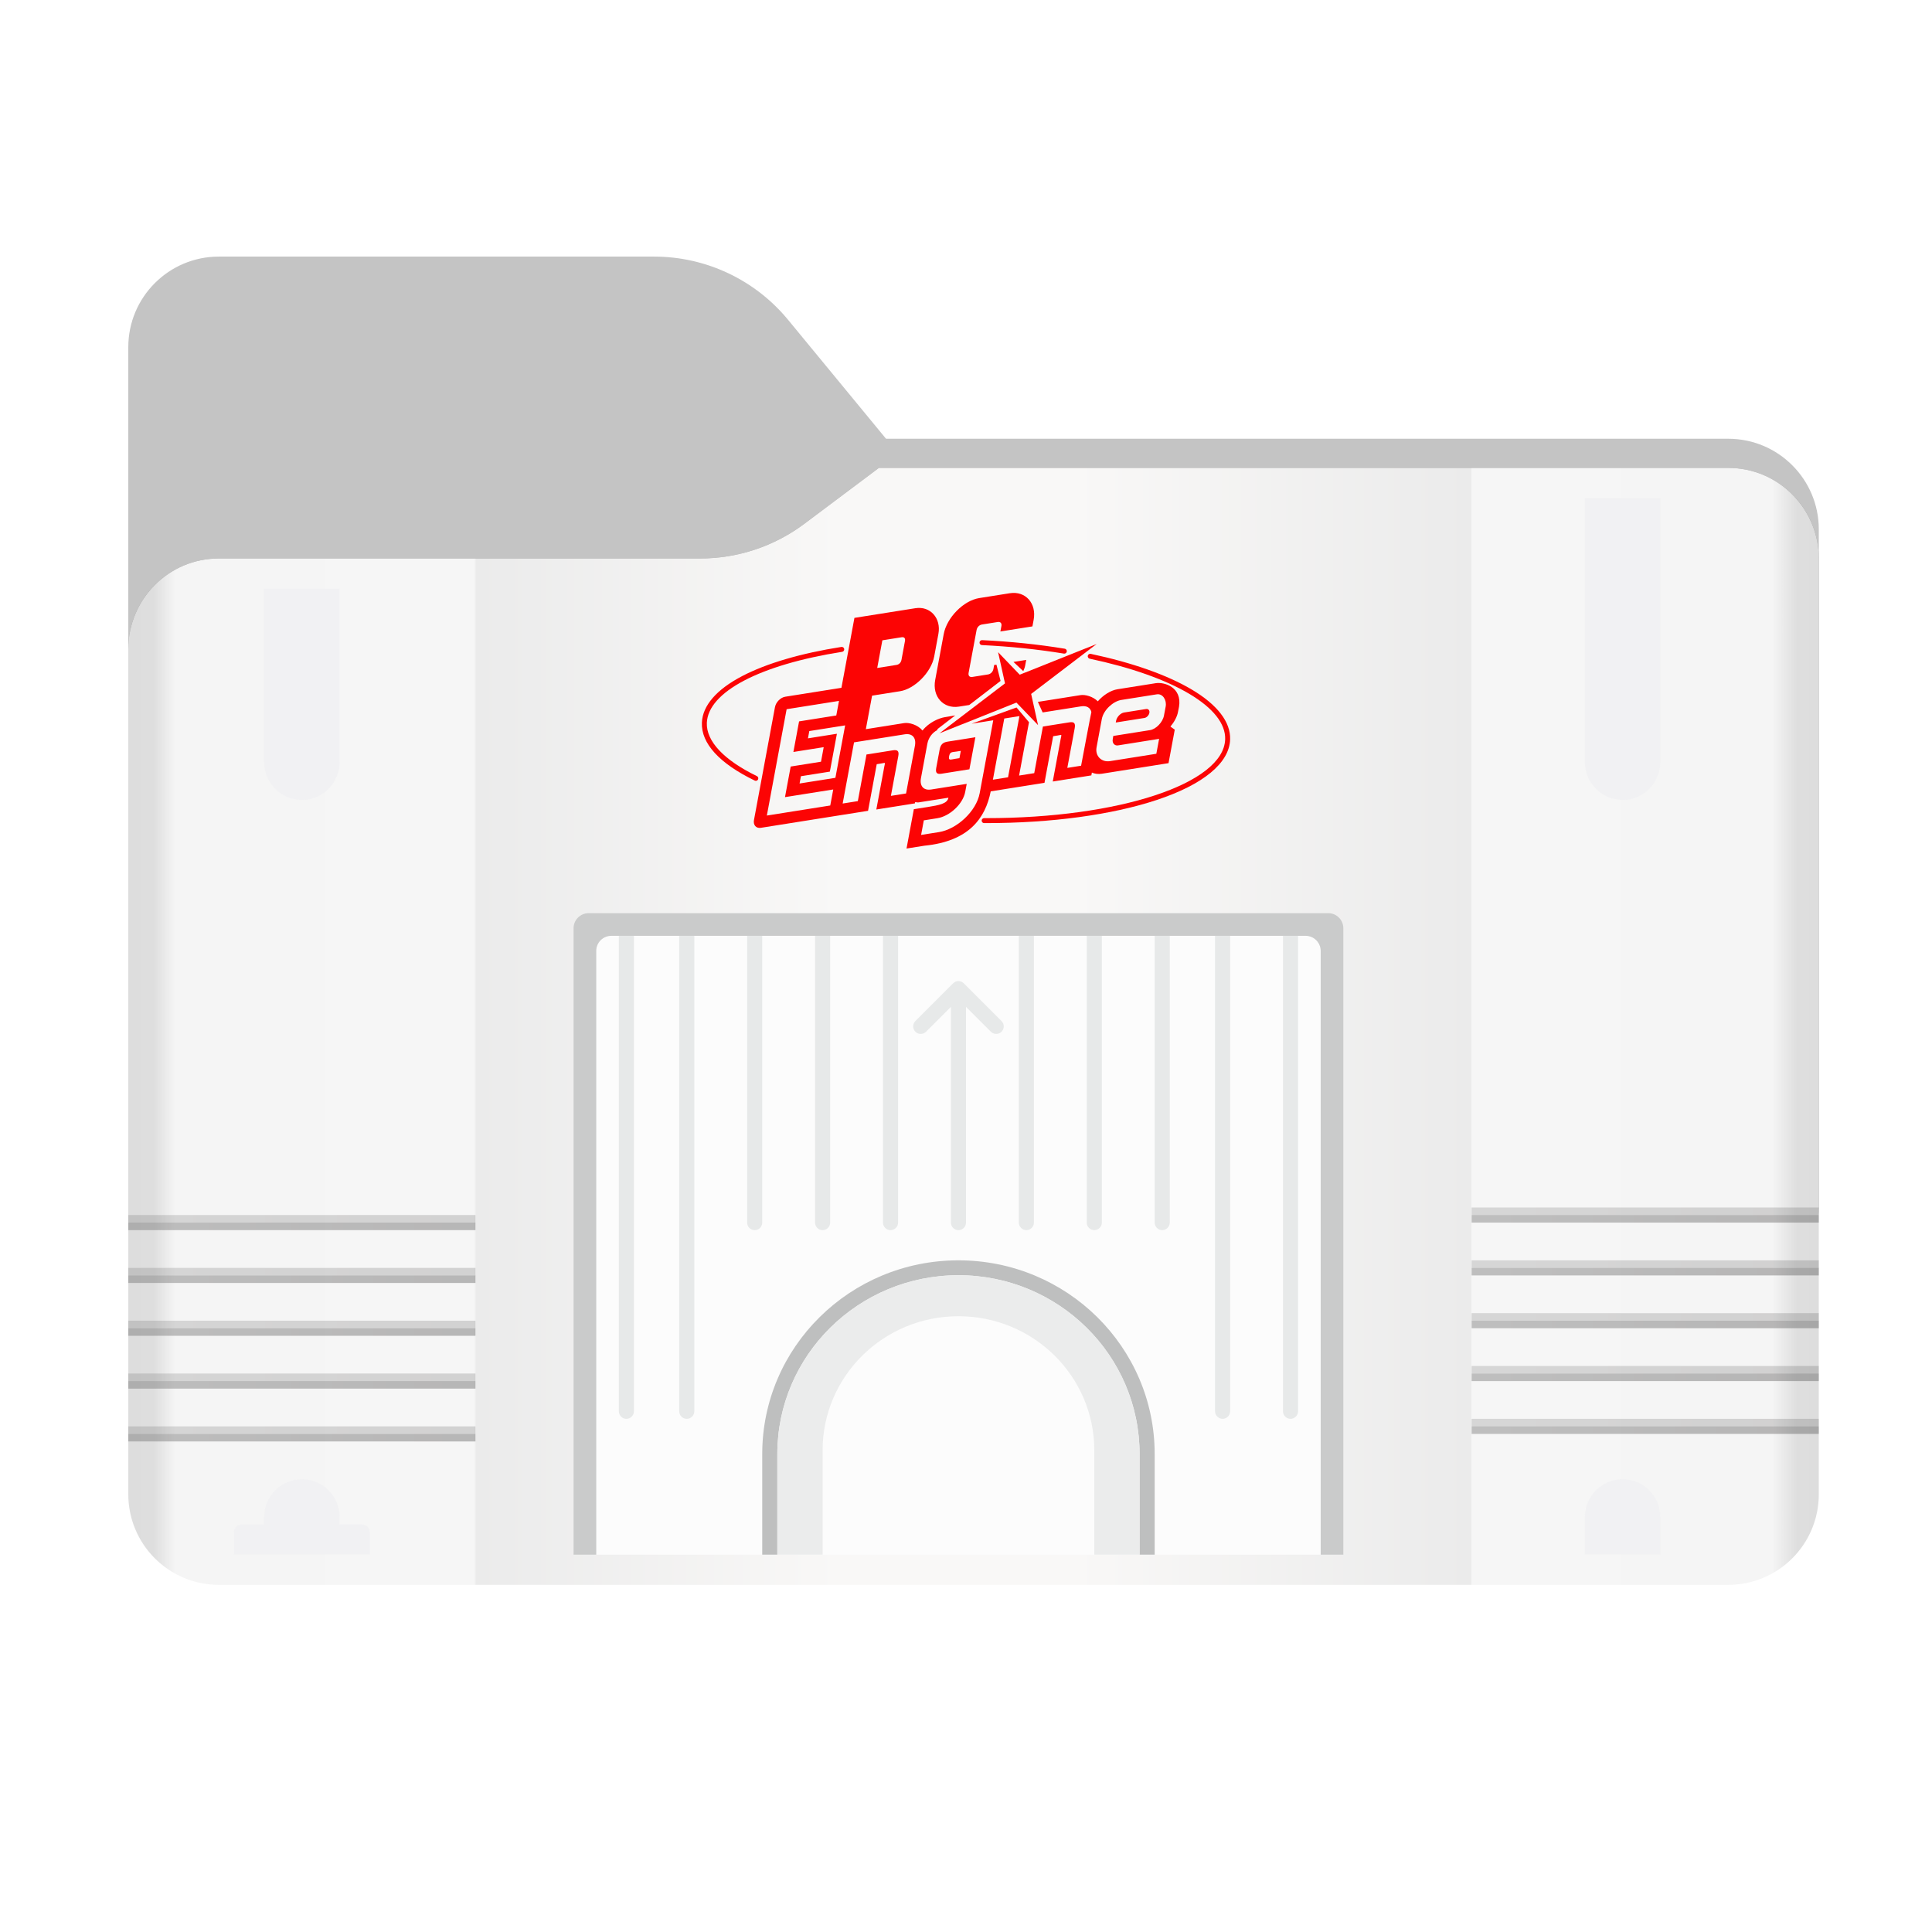 <svg width="256" height="256" viewBox="0 0 256 256" fill="none" xmlns="http://www.w3.org/2000/svg">
<path fill-rule="evenodd" clip-rule="evenodd" d="M104.425 42.378C100.056 37.073 93.544 34 86.671 34H29C22.373 34 17 39.373 17 46V58.137V68.2V160C17 166.627 22.373 172 29 172H229C235.627 172 241 166.627 241 160V70.137C241 63.51 235.627 58.137 229 58.137H117.404L104.425 42.378Z" fill="#C4C4C4"/>
<mask id="mask0_2395_40412" style="mask-type:alpha" maskUnits="userSpaceOnUse" x="17" y="34" width="224" height="138">
<path fill-rule="evenodd" clip-rule="evenodd" d="M104.425 42.378C100.056 37.073 93.544 34 86.671 34H29C22.373 34 17 39.373 17 46V58.137V68.2V160C17 166.627 22.373 172 29 172H229C235.627 172 241 166.627 241 160V70.137C241 63.51 235.627 58.137 229 58.137H117.404L104.425 42.378Z" fill="url(#paint0_linear_2395_40412)"/>
</mask>
<g mask="url(#mask0_2395_40412)">
<g style="mix-blend-mode:multiply" filter="url(#filter0_f_2395_40412)">
<path fill-rule="evenodd" clip-rule="evenodd" d="M92.789 74C97.764 74 102.605 72.387 106.586 69.402L116.459 62H229C235.627 62 241 67.373 241 74V108V160C241 166.627 235.627 172 229 172H29C22.373 172 17 166.627 17 160L17 108V86C17 79.373 22.373 74 29 74H87H92.789Z" fill="black" fill-opacity="0.3"/>
</g>
</g>
<g filter="url(#filter1_ii_2395_40412)">
<path fill-rule="evenodd" clip-rule="evenodd" d="M92.789 74C97.764 74 102.605 72.387 106.586 69.402L116.459 62H229C235.627 62 241 67.373 241 74V108V198C241 204.627 235.627 210 229 210H29C22.373 210 17 204.627 17 198L17 108V86C17 79.373 22.373 74 29 74H87H92.789Z" fill="url(#paint1_linear_2395_40412)"/>
</g>
<path d="M79 126C79 124.895 79.895 124 81 124H173C174.105 124 175 124.895 175 126V206H79V126Z" fill="#FCFCFC"/>
<path opacity="0.4" fill-rule="evenodd" clip-rule="evenodd" d="M17 161H63V162H17V161ZM17 168H63V169H17V168ZM63 175H17V176H63V175ZM17 182H63V183H17V182ZM63 189H17V190H63V189Z" fill="url(#paint2_linear_2395_40412)"/>
<path opacity="0.7" fill-rule="evenodd" clip-rule="evenodd" d="M17 162H63V163H17V162ZM17 169H63V170H17V169ZM63 176H17V177H63V176ZM17 183H63V184H17V183ZM63 190H17V191H63V190Z" fill="url(#paint3_linear_2395_40412)"/>
<path opacity="0.4" fill-rule="evenodd" clip-rule="evenodd" d="M195 160H241V161H195V160ZM195 167H241V168H195V167ZM241 174H195V175H241V174ZM195 181H241V182H195V181ZM241 188H195V189H241V188Z" fill="url(#paint4_linear_2395_40412)"/>
<path opacity="0.7" fill-rule="evenodd" clip-rule="evenodd" d="M195 161H241V162H195V161ZM195 168H241V169H195V168ZM241 175H195V176H241V175ZM195 182H241V183H195V182ZM241 189H195V190H241V189Z" fill="url(#paint5_linear_2395_40412)"/>
<g opacity="0.7" filter="url(#filter2_i_2395_40412)">
<path d="M35 79H45V102C45 104.761 42.761 107 40 107V107C37.239 107 35 104.761 35 102V79Z" fill="#F0F0F2"/>
</g>
<g opacity="0.7" filter="url(#filter3_i_2395_40412)">
<path d="M210 67H220V102C220 104.761 217.761 107 215 107V107C212.239 107 210 104.761 210 102V67Z" fill="#F0F0F2"/>
</g>
<g opacity="0.7" filter="url(#filter4_i_2395_40412)">
<path d="M31 206V203C31 202.448 31.448 202 32 202H35V201C35 198.239 37.239 196 40 196C42.761 196 45 198.239 45 201V202H48C48.552 202 49 202.448 49 203V206H31Z" fill="#F0F0F2"/>
</g>
<g opacity="0.7" filter="url(#filter5_i_2395_40412)">
<path d="M220 206H210V201C210 198.239 212.239 196 215 196V196C217.761 196 220 198.239 220 201V206Z" fill="#F0F0F2"/>
</g>
<path d="M82 124C82 123.448 82.448 123 83 123C83.552 123 84 123.448 84 124V187C84 187.552 83.552 188 83 188C82.448 188 82 187.552 82 187V124Z" fill="#E7E9E9"/>
<path d="M90 124C90 123.448 90.448 123 91 123C91.552 123 92 123.448 92 124V187C92 187.552 91.552 188 91 188C90.448 188 90 187.552 90 187V124Z" fill="#E7E9E9"/>
<path d="M100 123C99.448 123 99 123.448 99 124V162C99 162.552 99.448 163 100 163C100.552 163 101 162.552 101 162V124C101 123.448 100.552 123 100 123Z" fill="#E7E9E9"/>
<path d="M108 124C108 123.448 108.448 123 109 123C109.552 123 110 123.448 110 124V162C110 162.552 109.552 163 109 163C108.448 163 108 162.552 108 162V124Z" fill="#E7E9E9"/>
<path d="M118 123C117.448 123 117 123.448 117 124V162C117 162.552 117.448 163 118 163C118.552 163 119 162.552 119 162V124C119 123.448 118.552 123 118 123Z" fill="#E7E9E9"/>
<path d="M135 124C135 123.448 135.448 123 136 123C136.552 123 137 123.448 137 124V162C137 162.552 136.552 163 136 163C135.448 163 135 162.552 135 162V124Z" fill="#E7E9E9"/>
<path d="M145 123C144.448 123 144 123.448 144 124V162C144 162.552 144.448 163 145 163C145.552 163 146 162.552 146 162V124C146 123.448 145.552 123 145 123Z" fill="#E7E9E9"/>
<path d="M153 124C153 123.448 153.448 123 154 123C154.552 123 155 123.448 155 124V162C155 162.552 154.552 163 154 163C153.448 163 153 162.552 153 162V124Z" fill="#E7E9E9"/>
<path d="M162 123C161.448 123 161 123.448 161 124V187C161 187.552 161.448 188 162 188C162.552 188 163 187.552 163 187V124C163 123.448 162.552 123 162 123Z" fill="#E7E9E9"/>
<path d="M170 124C170 123.448 170.448 123 171 123C171.552 123 172 123.448 172 124V187C172 187.552 171.552 188 171 188C170.448 188 170 187.552 170 187V124Z" fill="#E7E9E9"/>
<path d="M127.707 130.293C127.317 129.902 126.683 129.902 126.293 130.293L121.293 135.293C120.902 135.683 120.902 136.317 121.293 136.707C121.683 137.098 122.317 137.098 122.707 136.707L126 133.414V162C126 162.552 126.448 163 127 163C127.552 163 128 162.552 128 162V133.414L131.293 136.707C131.683 137.098 132.317 137.098 132.707 136.707C133.098 136.317 133.098 135.683 132.707 135.293L127.707 130.293Z" fill="#E7E9E9"/>
<path d="M103 192.671C103 179.584 113.745 168.975 127 168.975C140.255 168.975 151 179.584 151 192.671V206H153V192.671C153 178.493 141.359 167 127 167C112.641 167 101 178.493 101 192.671V206H103V192.671Z" fill="#BEBFBF"/>
<path d="M109 192.177C109 182.362 117.059 174.405 127 174.405C136.941 174.405 145 182.362 145 192.177V206H151V192.671C151 179.584 140.255 168.975 127 168.975C113.745 168.975 103 179.584 103 192.671V206H109V192.177Z" fill="#EBECEC"/>
<path d="M76 123C76 121.895 76.895 121 78 121H176C177.105 121 178 121.895 178 123V206H175V126C175 124.895 174.105 124 173 124H81C79.895 124 79 124.895 79 126V206H76V123Z" fill="#CACBCB"/>
<path d="M125.76 100.207C125.885 99.595 126.112 99.684 126.733 99.585L127.311 99.494L127.131 100.458L126.553 100.55C125.932 100.649 125.658 100.815 125.76 100.207ZM124.507 99.325L124.057 101.745C123.934 102.406 124.133 102.619 124.769 102.519L128.453 101.934L129.242 97.689L125.559 98.272C124.922 98.373 124.629 98.664 124.507 99.325ZM147.888 95.503L147.845 95.737L151.645 95.134C151.945 95.086 152.237 94.783 152.298 94.455C152.358 94.127 152.165 93.9 151.865 93.948L150.889 94.102L149.332 94.35L148.938 94.412C148.482 94.485 147.981 95.005 147.888 95.503ZM121.233 106.451L121.263 106.282C121.394 106.292 121.569 106.343 121.722 106.32L125.671 105.701C125.524 106.488 124.483 106.686 122.896 106.937L121.088 107.224L120.119 112.435L122.494 112.059C128.339 111.482 130.563 108.461 131.277 104.859L138.4 103.728L139.548 97.552L140.127 97.46C140.762 97.359 140.668 97.244 140.546 97.904L139.496 103.555L144.609 102.744L144.679 102.369C145.065 102.539 145.516 102.599 145.994 102.525L154.837 101.122L155.662 96.683L155.089 96.275C155.586 95.686 155.973 94.967 156.085 94.363L156.224 93.662C156.665 91.044 154.251 90.349 153.15 90.524L148.075 91.329C147.176 91.472 146.186 92.098 145.466 92.928C144.8 92.268 143.772 92.012 143.174 92.107L137.524 93.003L138.157 94.401L143.252 93.594C143.987 93.477 144.478 93.77 144.613 94.352C144.559 94.506 143.252 101.461 143.252 101.461L141.425 101.751L142.405 96.486C142.526 95.826 142.327 95.613 141.692 95.714L138.191 96.27L137.042 102.446L135.034 102.766L136.348 95.695L134.695 93.744L128.743 95.896L131.564 95.448L131.61 95.442L129.816 105.092C129.36 107.543 126.745 109.887 124.424 110.256L122.05 110.632L122.41 108.701L124.216 108.415C125.804 108.162 127.591 106.573 127.9 104.911L128.095 103.866L123.392 104.612C122.383 104.772 121.836 104.16 122.034 103.094L122.878 98.558C123.027 97.752 123.53 97.082 124.203 96.734L124.214 96.613L126.573 94.797L125.195 95.029C124.462 95.145 123.102 95.695 122.238 96.797C121.584 96.017 120.442 95.712 119.798 95.814L114.729 96.619L115.555 92.179L119.253 91.592C121.222 91.281 123.4 89.067 123.787 86.987L124.343 83.995C124.73 81.914 123.267 80.278 121.298 80.59L113.216 81.872L111.494 91.138L104.052 92.319C103.422 92.419 102.809 93.04 102.686 93.705L99.905 108.664C99.781 109.33 100.192 109.789 100.822 109.69L115.022 107.437L116.171 101.26L116.749 101.168C117.385 101.068 117.291 100.954 117.168 101.613L116.118 107.263L121.233 106.451ZM110.695 103.065L105.947 103.818L106.125 102.854L109.961 102.244L110.894 97.226L107.059 97.835L107.237 96.87L111.986 96.117L110.695 103.065ZM110.408 104.609L110.013 106.732L101.612 108.065L104.231 93.974L111.171 92.873L110.812 94.804L105.881 95.587L105.128 99.64L109.146 99.003L108.787 100.932L104.769 101.57L104.015 105.624L110.408 104.609ZM120.058 105.14L118.048 105.457L119.027 100.193C119.151 99.534 118.951 99.32 118.315 99.42L114.814 99.976L113.666 106.152L111.657 106.472L113.163 98.366L113.21 98.358L119.875 97.301C120.884 97.14 121.431 97.751 121.233 98.818L120.058 105.14ZM133.116 95.2L135.08 94.889L133.572 102.995L131.564 103.314L133.07 95.208L133.116 95.2ZM145.301 99.02L145.998 95.27C146.219 94.084 147.494 92.919 148.58 92.747L153.278 92.002C154.069 91.876 154.619 92.76 154.458 93.626L154.228 94.832C154.066 95.698 153.182 96.618 152.391 96.743L147.514 97.517L147.444 97.955C147.351 98.453 147.682 98.842 148.138 98.769L153.589 97.901L153.221 99.879L147.072 100.854C145.986 101.026 145.082 100.207 145.301 99.02ZM116.236 88.511L116.918 84.844L119.475 84.438C119.81 84.385 119.982 84.576 119.915 84.93L119.449 87.44C119.382 87.795 119.128 88.052 118.793 88.105L116.236 88.511Z" fill="#FC0404"/>
<path d="M132.58 90.227L132.037 88.077L131.731 88.114L131.633 88.644C131.565 89.012 131.269 89.311 130.923 89.367L128.822 89.7C128.475 89.755 128.277 89.533 128.345 89.166L129.404 83.472C129.472 83.106 129.767 82.806 130.113 82.751L132.215 82.418C132.561 82.362 132.76 82.584 132.691 82.95L132.555 83.675L136.802 83.001L136.964 82.133C137.371 79.942 135.881 78.277 133.808 78.605L129.745 79.25C127.673 79.579 125.454 81.832 125.047 84.023L123.917 90.103C123.51 92.293 124.999 93.959 127.073 93.63L128.431 93.415L132.58 90.227ZM135.59 88.93C135.701 88.632 135.778 88.519 135.835 88.213L135.979 87.44L134.289 87.708L135.59 88.93Z" fill="#FC0404"/>
<path d="M100.149 103.464C100.101 103.464 100.052 103.453 100.006 103.43C95.316 101.154 92.895 98.501 93.004 95.757C93.092 93.498 94.935 91.365 98.335 89.588C101.56 87.903 106.109 86.566 111.491 85.72C111.577 85.708 111.664 85.73 111.733 85.781C111.803 85.833 111.849 85.909 111.862 85.995C111.876 86.08 111.855 86.167 111.805 86.237C111.754 86.308 111.678 86.355 111.593 86.37C100.692 88.082 93.82 91.689 93.661 95.783C93.565 98.21 95.92 100.716 100.293 102.839C100.36 102.871 100.414 102.926 100.446 102.993C100.478 103.06 100.486 103.136 100.469 103.208C100.453 103.281 100.412 103.346 100.354 103.392C100.296 103.438 100.223 103.464 100.149 103.464ZM141.028 86.61C141.01 86.61 140.992 86.609 140.974 86.606C137.51 86.037 133.853 85.657 130.106 85.478C130.062 85.476 130.02 85.466 129.981 85.447C129.942 85.429 129.907 85.403 129.878 85.371C129.849 85.339 129.826 85.302 129.812 85.261C129.797 85.22 129.791 85.177 129.793 85.134C129.801 84.953 129.958 84.814 130.137 84.822C133.91 85.002 137.592 85.384 141.081 85.957C141.163 85.97 141.237 86.013 141.288 86.078C141.34 86.144 141.364 86.226 141.358 86.308C141.351 86.391 141.313 86.468 141.252 86.524C141.191 86.58 141.111 86.611 141.028 86.61ZM130.678 109.065C130.586 109.065 130.495 109.065 130.403 109.065C130.36 109.065 130.317 109.056 130.277 109.04C130.237 109.023 130.201 108.999 130.171 108.968C130.14 108.937 130.116 108.901 130.1 108.861C130.084 108.821 130.075 108.778 130.075 108.735C130.076 108.648 130.11 108.565 130.172 108.503C130.233 108.442 130.317 108.408 130.404 108.408H130.405C130.495 108.408 130.588 108.408 130.679 108.408C148.274 108.408 162.158 103.835 162.341 97.957C162.405 95.9 160.753 93.813 157.562 91.922C154.384 90.039 149.83 88.434 144.392 87.281C144.307 87.263 144.232 87.212 144.185 87.139C144.137 87.066 144.121 86.977 144.139 86.891C144.157 86.806 144.208 86.731 144.281 86.684C144.354 86.636 144.443 86.62 144.529 86.638C150.035 87.806 154.658 89.438 157.897 91.357C161.307 93.377 163.071 95.667 162.998 97.977C162.901 101.103 159.448 103.953 153.275 106C147.307 107.978 139.291 109.065 130.678 109.065Z" fill="#FC0404"/>
<path d="M136.633 91.948L145.312 85.332L135.118 89.401L132.253 86.419L133.166 90.552L124.486 97.168L134.681 93.097L137.546 96.079L136.633 91.948Z" fill="#FC0404"/>
<defs>
<filter id="filter0_f_2395_40412" x="-20" y="25" width="298" height="184" filterUnits="userSpaceOnUse" color-interpolation-filters="sRGB">
<feFlood flood-opacity="0" result="BackgroundImageFix"/>
<feBlend mode="normal" in="SourceGraphic" in2="BackgroundImageFix" result="shape"/>
<feGaussianBlur stdDeviation="18.5" result="effect1_foregroundBlur_2395_40412"/>
</filter>
<filter id="filter1_ii_2395_40412" x="17" y="62" width="224" height="148" filterUnits="userSpaceOnUse" color-interpolation-filters="sRGB">
<feFlood flood-opacity="0" result="BackgroundImageFix"/>
<feBlend mode="normal" in="SourceGraphic" in2="BackgroundImageFix" result="shape"/>
<feColorMatrix in="SourceAlpha" type="matrix" values="0 0 0 0 0 0 0 0 0 0 0 0 0 0 0 0 0 0 127 0" result="hardAlpha"/>
<feOffset dy="4"/>
<feComposite in2="hardAlpha" operator="arithmetic" k2="-1" k3="1"/>
<feColorMatrix type="matrix" values="0 0 0 0 1 0 0 0 0 1 0 0 0 0 1 0 0 0 0.25 0"/>
<feBlend mode="normal" in2="shape" result="effect1_innerShadow_2395_40412"/>
<feColorMatrix in="SourceAlpha" type="matrix" values="0 0 0 0 0 0 0 0 0 0 0 0 0 0 0 0 0 0 127 0" result="hardAlpha"/>
<feOffset dy="-4"/>
<feComposite in2="hardAlpha" operator="arithmetic" k2="-1" k3="1"/>
<feColorMatrix type="matrix" values="0 0 0 0 0 0 0 0 0 0 0 0 0 0 0 0 0 0 0.9 0"/>
<feBlend mode="soft-light" in2="effect1_innerShadow_2395_40412" result="effect2_innerShadow_2395_40412"/>
</filter>
<filter id="filter2_i_2395_40412" x="35" y="78" width="10" height="29" filterUnits="userSpaceOnUse" color-interpolation-filters="sRGB">
<feFlood flood-opacity="0" result="BackgroundImageFix"/>
<feBlend mode="normal" in="SourceGraphic" in2="BackgroundImageFix" result="shape"/>
<feColorMatrix in="SourceAlpha" type="matrix" values="0 0 0 0 0 0 0 0 0 0 0 0 0 0 0 0 0 0 127 0" result="hardAlpha"/>
<feOffset dy="-1"/>
<feGaussianBlur stdDeviation="0.65"/>
<feComposite in2="hardAlpha" operator="arithmetic" k2="-1" k3="1"/>
<feColorMatrix type="matrix" values="0 0 0 0 0 0 0 0 0 0 0 0 0 0 0 0 0 0 0.25 0"/>
<feBlend mode="normal" in2="shape" result="effect1_innerShadow_2395_40412"/>
</filter>
<filter id="filter3_i_2395_40412" x="210" y="66" width="10" height="41" filterUnits="userSpaceOnUse" color-interpolation-filters="sRGB">
<feFlood flood-opacity="0" result="BackgroundImageFix"/>
<feBlend mode="normal" in="SourceGraphic" in2="BackgroundImageFix" result="shape"/>
<feColorMatrix in="SourceAlpha" type="matrix" values="0 0 0 0 0 0 0 0 0 0 0 0 0 0 0 0 0 0 127 0" result="hardAlpha"/>
<feOffset dy="-1"/>
<feGaussianBlur stdDeviation="0.65"/>
<feComposite in2="hardAlpha" operator="arithmetic" k2="-1" k3="1"/>
<feColorMatrix type="matrix" values="0 0 0 0 0 0 0 0 0 0 0 0 0 0 0 0 0 0 0.25 0"/>
<feBlend mode="normal" in2="shape" result="effect1_innerShadow_2395_40412"/>
</filter>
<filter id="filter4_i_2395_40412" x="31" y="196" width="18" height="10" filterUnits="userSpaceOnUse" color-interpolation-filters="sRGB">
<feFlood flood-opacity="0" result="BackgroundImageFix"/>
<feBlend mode="normal" in="SourceGraphic" in2="BackgroundImageFix" result="shape"/>
<feColorMatrix in="SourceAlpha" type="matrix" values="0 0 0 0 0 0 0 0 0 0 0 0 0 0 0 0 0 0 127 0" result="hardAlpha"/>
<feOffset/>
<feGaussianBlur stdDeviation="0.65"/>
<feComposite in2="hardAlpha" operator="arithmetic" k2="-1" k3="1"/>
<feColorMatrix type="matrix" values="0 0 0 0 0 0 0 0 0 0 0 0 0 0 0 0 0 0 0.25 0"/>
<feBlend mode="normal" in2="shape" result="effect1_innerShadow_2395_40412"/>
</filter>
<filter id="filter5_i_2395_40412" x="210" y="196" width="10" height="10" filterUnits="userSpaceOnUse" color-interpolation-filters="sRGB">
<feFlood flood-opacity="0" result="BackgroundImageFix"/>
<feBlend mode="normal" in="SourceGraphic" in2="BackgroundImageFix" result="shape"/>
<feColorMatrix in="SourceAlpha" type="matrix" values="0 0 0 0 0 0 0 0 0 0 0 0 0 0 0 0 0 0 127 0" result="hardAlpha"/>
<feOffset/>
<feGaussianBlur stdDeviation="0.65"/>
<feComposite in2="hardAlpha" operator="arithmetic" k2="-1" k3="1"/>
<feColorMatrix type="matrix" values="0 0 0 0 0 0 0 0 0 0 0 0 0 0 0 0 0 0 0.25 0"/>
<feBlend mode="normal" in2="shape" result="effect1_innerShadow_2395_40412"/>
</filter>
<linearGradient id="paint0_linear_2395_40412" x1="17" y1="34" x2="197.768" y2="215.142" gradientUnits="userSpaceOnUse">
<stop stop-color="#05815D"/>
<stop offset="1" stop-color="#0C575F"/>
</linearGradient>
<linearGradient id="paint1_linear_2395_40412" x1="8.5" y1="136" x2="250" y2="136" gradientUnits="userSpaceOnUse">
<stop offset="0.036" stop-color="#DDDDDD"/>
<stop offset="0.049" stop-color="#DEDEDE"/>
<stop offset="0.061" stop-color="#F5F5F5"/>
<stop offset="0.225" stop-color="#F6F6F6"/>
<stop offset="0.226" stop-color="#EBEBEB"/>
<stop offset="0.426" stop-color="#F9F8F7"/>
<stop offset="0.553" stop-color="#F9F8F7"/>
<stop offset="0.772" stop-color="#EBEBEB"/>
<stop offset="0.772" stop-color="#F6F6F6"/>
<stop offset="0.937" stop-color="#F5F5F5"/>
<stop offset="0.951" stop-color="#DEDEDE"/>
<stop offset="0.964" stop-color="#DDDDDD"/>
</linearGradient>
<linearGradient id="paint2_linear_2395_40412" x1="17" y1="190" x2="63" y2="190" gradientUnits="userSpaceOnUse">
<stop stop-color="#575757" stop-opacity="0.5"/>
<stop offset="0.83" stop-color="#444343" stop-opacity="0.5"/>
<stop offset="1" stop-color="#424242" stop-opacity="0.5"/>
</linearGradient>
<linearGradient id="paint3_linear_2395_40412" x1="17" y1="191" x2="63" y2="191" gradientUnits="userSpaceOnUse">
<stop stop-color="#575757" stop-opacity="0.5"/>
<stop offset="0.83" stop-color="#444343" stop-opacity="0.5"/>
<stop offset="1" stop-color="#424242" stop-opacity="0.5"/>
</linearGradient>
<linearGradient id="paint4_linear_2395_40412" x1="195" y1="189" x2="241" y2="189" gradientUnits="userSpaceOnUse">
<stop stop-color="#575757" stop-opacity="0.5"/>
<stop offset="0.83" stop-color="#444343" stop-opacity="0.5"/>
<stop offset="1" stop-color="#424242" stop-opacity="0.5"/>
</linearGradient>
<linearGradient id="paint5_linear_2395_40412" x1="195" y1="190" x2="241" y2="190" gradientUnits="userSpaceOnUse">
<stop stop-color="#575757" stop-opacity="0.5"/>
<stop offset="0.83" stop-color="#444343" stop-opacity="0.5"/>
<stop offset="1" stop-color="#424242" stop-opacity="0.5"/>
</linearGradient>
</defs>
</svg>
